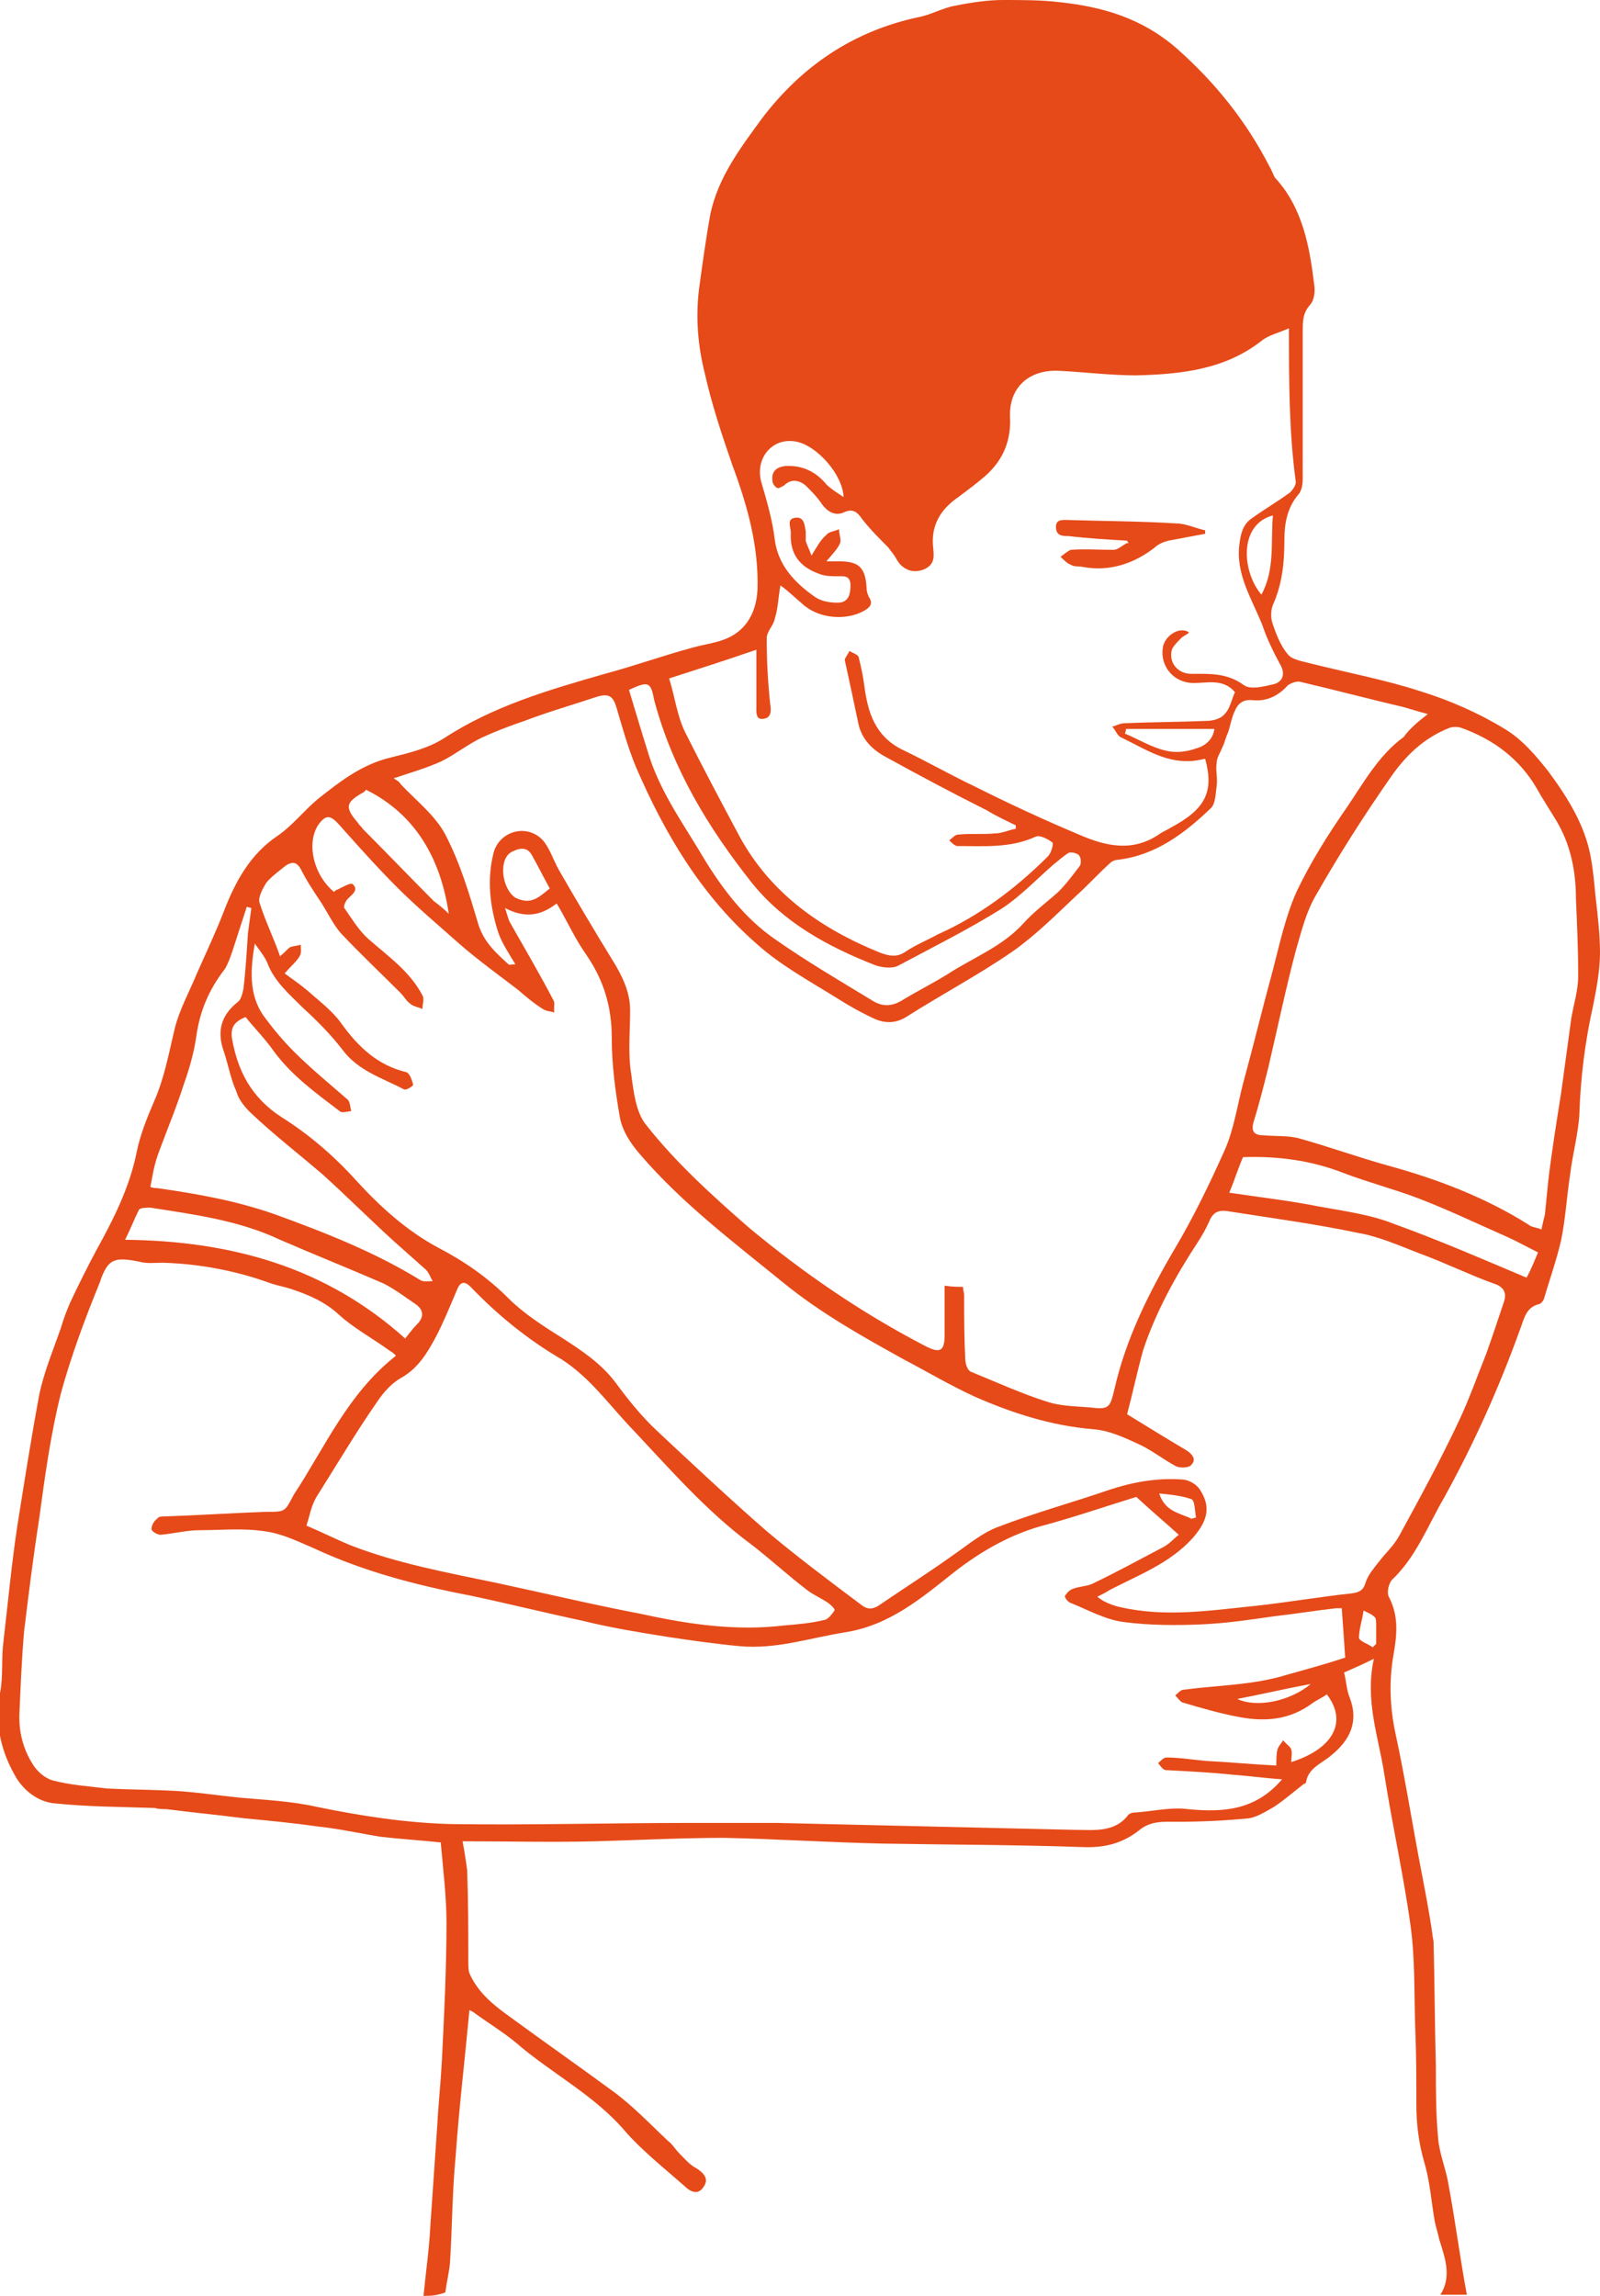<?xml version="1.0" encoding="utf-8"?>
<!-- Generator: Adobe Illustrator 19.2.1, SVG Export Plug-In . SVG Version: 6.00 Build 0)  -->
<svg version="1.1" id="Layer_1" xmlns="http://www.w3.org/2000/svg" xmlns:xlink="http://www.w3.org/1999/xlink" x="0px" y="0px"
	 viewBox="0 0 139.4 200" style="enable-background:new 0 0 139.4 200;" xml:space="preserve">
<style type="text/css">
	.st0{fill:#E64A19;}
</style>
<g id="shoulder-main">
	<path class="st0" d="M36.9,200c0.2-2.1,0.5-4.1,0.6-6.2c0.2-2.9,0.4-5.8,0.6-8.7c0.1-1.9,0.3-3.7,0.4-5.6c0.2-4,0.4-8,0.4-12
		c0-2.3-0.3-4.7-0.5-7c-1.9-0.2-3.6-0.3-5.3-0.5c-1.8-0.3-3.6-0.7-5.5-0.9c-2.1-0.3-4.2-0.5-6.3-0.7c-2.3-0.3-4.5-0.5-6.8-0.8
		c-0.3,0-0.7,0-1-0.1c-2.9-0.1-5.8-0.1-8.7-0.4c-1.3-0.1-2.5-0.9-3.3-2.1c-1.4-2.3-2-4.8-1.5-7.5c0.3-1.5,0.1-3,0.3-4.5
		c0.4-3.4,0.7-6.7,1.2-10c0.6-3.8,1.2-7.6,1.9-11.4c0.4-2,1.2-3.9,1.9-5.9c0.2-0.7,0.5-1.5,0.8-2.2c0.7-1.5,1.5-3.1,2.3-4.6
		c1.5-2.7,2.9-5.5,3.5-8.5c0.3-1.5,0.9-3,1.5-4.4c0.9-2,1.3-4.2,1.8-6.3c0.4-1.7,1.3-3.3,2-5c0.8-1.8,1.6-3.5,2.3-5.3
		c1-2.6,2.3-5,4.7-6.6c1.3-0.9,2.3-2.2,3.5-3.2c1.9-1.5,3.8-3,6.3-3.6c1.6-0.4,3.3-0.8,4.7-1.7c4.3-2.8,9.1-4.2,14-5.6
		c2.6-0.7,5.1-1.6,7.7-2.3c0.7-0.2,1.4-0.3,2.1-0.5c2.3-0.6,3.4-2.3,3.5-4.6c0.1-3.8-0.9-7.3-2.2-10.8c-0.9-2.6-1.8-5.3-2.4-8
		c-0.6-2.4-0.8-4.8-0.5-7.3c0.3-2.2,0.6-4.4,1-6.6c0.7-3.2,2.6-5.7,4.5-8.3c3.5-4.6,8-7.6,13.6-8.8c1.1-0.2,2.1-0.8,3.2-1
		C84.7,0.2,86.1,0,87.4,0c1.7,0,3.4,0,5,0.2c3.7,0.4,7.1,1.4,10.1,4c3.4,3,6.1,6.4,8.1,10.3c0.2,0.3,0.3,0.7,0.5,1
		c2.4,2.6,3,6,3.4,9.3c0.1,0.6,0,1.4-0.4,1.8c-0.6,0.7-0.6,1.4-0.6,2.3c0,4.3,0,8.5,0,12.8c0,0.5-0.1,1.1-0.4,1.4
		c-1,1.2-1.2,2.6-1.2,4c0,2-0.2,3.8-1,5.6c-0.2,0.5-0.2,1.2,0,1.7c0.3,0.9,0.7,1.9,1.3,2.6c0.4,0.5,1.3,0.6,2,0.8
		c3.2,0.8,6.4,1.4,9.5,2.4c2.6,0.8,5.1,1.9,7.4,3.3c1.5,0.9,2.7,2.3,3.8,3.7c1.7,2.3,3.2,4.7,3.7,7.5c0.2,1.1,0.3,2.2,0.4,3.3
		c0.2,1.7,0.4,3.4,0.4,5c0,1.5-0.3,3.1-0.6,4.6c-0.7,3.1-1.1,6.3-1.2,9.5c-0.1,1.7-0.6,3.5-0.8,5.2c-0.3,1.9-0.4,3.9-0.8,5.8
		c-0.4,1.7-1,3.4-1.5,5.1c-0.1,0.2-0.3,0.4-0.4,0.4c-1.2,0.3-1.3,1.3-1.7,2.3c-1.8,5-4,9.9-6.6,14.6c-1.4,2.4-2.4,5.1-4.5,7.1
		c-0.3,0.3-0.5,1.1-0.3,1.5c0.9,1.7,0.7,3.4,0.4,5.1c-0.4,2.3-0.3,4.6,0.2,6.9c0.8,3.7,1.4,7.5,2.1,11.2c0.4,2.1,0.8,4.1,1.1,6.2
		c0,0.2,0.1,0.5,0.1,0.7c0.1,3.6,0.1,7.2,0.2,10.8c0,2.1,0,4.2,0.2,6.3c0.1,1.3,0.7,2.7,0.9,4c0.6,3.2,1,6.4,1.6,9.6
		c-0.8,0-1.5,0-2.3,0c1-1.6,0.4-3.2-0.1-4.8c-0.1-0.5-0.3-1.1-0.4-1.6c-0.3-1.7-0.4-3.4-0.9-5.1c-0.5-1.7-0.7-3.4-0.7-5.1
		c0-2.2,0-4.4-0.1-6.7c-0.1-2.9,0-5.9-0.4-8.8c-0.6-4.4-1.6-8.8-2.3-13.3c-0.5-3.2-1.7-6.4-0.9-10c-1,0.5-1.7,0.8-2.6,1.2
		c0.2,0.7,0.2,1.5,0.5,2.2c0.8,2.1,0,3.7-1.6,5c-0.8,0.7-2,1.1-2.2,2.3c0,0.1-0.1,0.2-0.2,0.2c-0.9,0.7-1.7,1.4-2.6,2
		c-0.7,0.4-1.5,0.9-2.2,1c-2.1,0.2-4.1,0.3-6.2,0.3c-1.2,0-2.3-0.1-3.3,0.7c-1.5,1.2-3.1,1.6-5.1,1.5c-5.8-0.2-11.5-0.2-17.3-0.3
		c-4.6-0.1-9.2-0.4-13.8-0.5c-3.7,0-7.5,0.2-11.2,0.3c-3.8,0.1-7.7,0-11.6,0c0.2,1,0.3,1.8,0.4,2.5c0.1,2.7,0.1,5.3,0.1,8
		c0,0.3,0,0.7,0.1,1c0.7,1.6,2,2.7,3.4,3.7c3,2.2,6,4.3,9,6.5c1.8,1.3,3.3,2.9,4.9,4.4c0.4,0.3,0.6,0.7,1,1.1c0.5,0.5,0.9,1,1.5,1.3
		c0.6,0.4,1.1,0.9,0.6,1.6c-0.5,0.8-1.2,0.4-1.7-0.1c-1.7-1.5-3.6-3-5.1-4.7c-2.7-3.2-6.5-5.1-9.6-7.8c-1.1-0.9-2.4-1.7-3.5-2.5
		c-0.1-0.1-0.3-0.2-0.5-0.3c-0.4,4.3-0.9,8.5-1.2,12.7c-0.3,3.1-0.3,6.3-0.5,9.4c-0.1,0.9-0.3,1.7-0.4,2.5C38,200,37.4,200,36.9,200
		z M34.5,118.1c-0.2-0.2-0.3-0.3-0.5-0.4c-1.5-1.1-3.2-2-4.5-3.2c-1.2-1.1-2.6-1.7-4.1-2.2c-0.6-0.2-1.2-0.3-1.8-0.5
		c-3-1.1-6.2-1.7-9.4-1.8c-0.7,0-1.4,0.1-2.1-0.1c-2.1-0.4-2.7-0.3-3.4,1.8c-1.3,3.2-2.5,6.4-3.4,9.7c-0.9,3.6-1.4,7.3-1.9,11
		c-0.5,3.2-0.9,6.4-1.3,9.7c-0.2,2.3-0.3,4.7-0.4,7c-0.1,1.7,0.3,3.2,1.1,4.5c0.4,0.7,1.1,1.3,1.8,1.5c1.5,0.4,3.1,0.5,4.7,0.7
		c1.9,0.1,3.9,0.1,5.8,0.2c1.9,0.1,3.8,0.4,5.8,0.6c2.2,0.2,4.5,0.3,6.7,0.8c3.9,0.8,7.8,1.4,11.7,1.5c6.9,0.1,13.9-0.1,20.8-0.1
		c2.5,0,5.1,0,7.6,0c8.6,0.2,17.2,0.4,25.8,0.6c1.7,0,3.6,0.3,4.8-1.3c0.1-0.1,0.3-0.2,0.5-0.2c1.6-0.1,3.2-0.5,4.7-0.3
		c3.1,0.3,5.9,0.1,8.2-2.6c-1.5-0.1-2.9-0.3-4.3-0.4c-1.9-0.2-3.9-0.3-5.8-0.4c-0.3,0-0.5-0.4-0.7-0.6c0.2-0.2,0.5-0.5,0.7-0.5
		c1.2,0,2.3,0.2,3.5,0.3c2,0.1,4,0.3,6.1,0.4c0-0.5,0-1,0.1-1.4c0.1-0.3,0.3-0.5,0.5-0.8c0.2,0.3,0.6,0.5,0.7,0.8
		c0.1,0.3,0,0.7,0,1.1c3.5-1.1,5-3.4,3.1-5.9c-0.4,0.3-0.9,0.5-1.3,0.8c-1.9,1.4-4,1.6-6.2,1.2c-1.7-0.3-3.4-0.8-5.1-1.3
		c-0.2-0.1-0.4-0.4-0.6-0.6c0.2-0.2,0.5-0.5,0.7-0.5c3-0.4,6.1-0.4,9-1.3c1.8-0.5,3.6-1,5.1-1.5c-0.1-1.6-0.2-2.9-0.3-4.3
		c-0.1,0-0.3,0-0.5,0c-1.8,0.2-3.6,0.5-5.4,0.7c-2.1,0.3-4.1,0.6-6.2,0.7c-2.3,0.1-4.6,0.1-6.9-0.2c-1.6-0.2-3.2-1.1-4.7-1.7
		c-0.2-0.1-0.5-0.5-0.4-0.6c0.2-0.3,0.4-0.5,0.7-0.6c0.5-0.2,1.1-0.2,1.6-0.4c2.1-1,4.1-2.1,6.2-3.2c0.6-0.3,1-0.8,1.4-1.1
		c-1.2-1.1-2.3-2-3.7-3.3c-2.6,0.8-5.5,1.8-8.5,2.6c-2.7,0.8-5.1,2.2-7.3,3.9c-2.9,2.3-5.7,4.7-9.6,5.3c-3.1,0.5-6,1.5-9.2,1.2
		c-2.1-0.2-4.2-0.5-6.2-0.8c-2.5-0.4-5-0.8-7.4-1.4c-3.3-0.7-6.5-1.5-9.8-2.2c-4.7-0.9-9.3-2.1-13.6-4.1c-1.4-0.6-2.8-1.3-4.3-1.5
		c-1.9-0.3-3.8-0.1-5.7-0.1c-1.1,0-2.3,0.3-3.4,0.4c-0.3,0-0.8-0.3-0.8-0.5c0-0.3,0.2-0.7,0.5-0.9c0.1-0.2,0.4-0.2,0.7-0.2
		c2.9-0.1,5.9-0.3,8.8-0.4c1.7,0,1.6,0,2.4-1.5C28.3,126.1,30.3,121.4,34.5,118.1z M98.2,123.2c1.8,1.1,3.4,2.1,5.1,3.1
		c0.5,0.3,1,0.8,0.5,1.3c-0.2,0.3-1.1,0.3-1.4,0.1c-1.1-0.6-2.1-1.4-3.2-1.9c-1.3-0.6-2.6-1.2-4-1.3c-3.6-0.3-7-1.4-10.2-2.8
		c-2.2-1-4.2-2.2-6.3-3.3c-3.6-2-7.2-4-10.5-6.7c-4.3-3.5-8.8-6.9-12.4-11.1c-0.8-0.9-1.6-2.1-1.8-3.3c-0.4-2.3-0.7-4.6-0.7-6.9
		c0-2.7-0.7-5-2.2-7.2c-1-1.4-1.7-3-2.6-4.5c-1.4,1.1-2.8,1.3-4.5,0.4c0.2,0.6,0.3,1,0.4,1.2c1.3,2.3,2.6,4.5,3.8,6.8
		c0.2,0.3,0,0.7,0.1,1.1c-0.3-0.1-0.7-0.1-1-0.3c-0.8-0.5-1.5-1.1-2.2-1.7c-1.7-1.3-3.5-2.6-5.1-4c-1.8-1.6-3.7-3.2-5.4-4.9
		c-1.7-1.7-3.4-3.6-5-5.4c-0.8-0.9-1.2-1-1.9,0c-1,1.6-0.4,4.3,1.4,5.8c0.1-0.1,0.2-0.2,0.3-0.2c0.4-0.2,1.1-0.6,1.3-0.5
		c0.6,0.5,0,0.9-0.4,1.3c-0.2,0.2-0.4,0.7-0.3,0.8c0.7,1,1.3,2,2.1,2.7c1.7,1.5,3.6,2.8,4.7,4.9c0.2,0.3,0,0.8,0,1.2
		c-0.4-0.2-0.8-0.2-1.1-0.5c-0.3-0.2-0.5-0.6-0.8-0.9c-1.7-1.7-3.5-3.4-5.2-5.2c-0.7-0.8-1.2-1.9-1.8-2.8c-0.6-0.9-1.2-1.8-1.7-2.8
		c-0.4-0.7-0.8-0.6-1.3-0.3c-0.6,0.5-1.2,0.9-1.7,1.5c-0.3,0.5-0.7,1.2-0.6,1.7c0.5,1.6,1.2,3,1.8,4.7c0.5-0.4,0.7-0.7,0.9-0.8
		c0.3-0.1,0.6-0.1,0.9-0.2c0,0.3,0.1,0.7-0.1,1c-0.2,0.4-0.7,0.8-1.3,1.5c0.7,0.5,1.4,1,2,1.5c1,0.9,2.1,1.7,2.9,2.8
		c1.5,2.1,3.2,3.7,5.7,4.3c0.3,0.1,0.5,0.7,0.6,1.1c0,0.1-0.6,0.5-0.8,0.4c-1.9-1-4-1.6-5.4-3.5c-1-1.3-2.2-2.5-3.4-3.6
		c-1.2-1.2-2.5-2.3-3.1-3.9c-0.2-0.5-0.6-1-1.1-1.7c-0.4,2.3-0.5,4.4,0.7,6.2c0.8,1.1,1.7,2.2,2.7,3.2c1.5,1.5,3.1,2.8,4.7,4.2
		c0.2,0.2,0.2,0.6,0.3,1c-0.3,0-0.8,0.2-1,0c-2.1-1.6-4.2-3.1-5.8-5.3c-0.7-1-1.6-1.9-2.4-2.9c-1,0.4-1.3,0.9-1.2,1.8
		c0.5,2.9,1.7,5.2,4.3,6.9c2.4,1.5,4.6,3.4,6.5,5.5c2.1,2.3,4.4,4.4,7.2,5.9c2.3,1.2,4.3,2.6,6.1,4.4c1.3,1.3,3,2.4,4.6,3.4
		c1.7,1.1,3.4,2.2,4.7,3.9c1.1,1.5,2.3,3,3.7,4.3c3.1,2.9,6.2,5.8,9.4,8.6c2.6,2.2,5.4,4.3,8.2,6.4c0.5,0.4,0.9,0.6,1.6,0.2
		c2.2-1.5,4.4-2.9,6.5-4.4c1.3-0.9,2.6-2,4-2.5c3.1-1.2,6.4-2.1,9.6-3.2c2.1-0.7,4.3-1.1,6.6-0.9c0.5,0.1,1,0.4,1.3,0.8
		c1,1.5,0.8,2.7-0.6,4.3c-2,2.2-4.7,3.2-7.2,4.5c-0.3,0.2-0.7,0.4-1.1,0.6c0.3,0.2,0.4,0.3,0.6,0.4c0.4,0.2,0.9,0.4,1.4,0.5
		c3.9,0.9,7.8,0.3,11.7-0.1c2.8-0.3,5.7-0.8,8.5-1.1c0.7-0.1,1-0.3,1.2-1c0.2-0.6,0.7-1.2,1.1-1.7c0.6-0.8,1.3-1.4,1.8-2.3
		c1.8-3.3,3.6-6.6,5.2-10c0.9-1.9,1.6-3.9,2.4-5.9c0.5-1.4,1-2.9,1.5-4.4c0.3-0.8,0.1-1.4-0.9-1.7c-2.2-0.8-4.2-1.8-6.4-2.6
		c-1.8-0.7-3.6-1.5-5.4-1.8c-3.8-0.8-7.6-1.3-11.4-1.9c-0.7-0.1-1.2,0.1-1.5,0.8c-0.3,0.7-0.7,1.4-1.1,2c-1.9,2.9-3.6,6-4.7,9.3
		C99.1,119.4,98.7,121.3,98.2,123.2z M124.4,62.2c-0.8-0.2-1.4-0.4-2.1-0.6c-3-0.7-6-1.5-9-2.2c-0.3-0.1-0.8,0.1-1.1,0.3
		c-0.8,0.9-1.8,1.4-3,1.3c-0.8-0.1-1.3,0.2-1.6,0.9c-0.3,0.6-0.4,1.3-0.6,1.9c-0.2,0.4-0.3,0.9-0.5,1.3c-0.2,0.5-0.5,0.9-0.5,1.4
		c-0.1,0.6,0.1,1.3,0,2c-0.1,0.7-0.1,1.5-0.5,1.9c-2.3,2.2-4.8,4.1-8.1,4.5c-0.2,0-0.5,0.1-0.7,0.3c-1,0.9-1.9,1.9-2.9,2.8
		c-1.8,1.7-3.6,3.5-5.6,4.9c-2.9,2-6.1,3.7-9.1,5.6c-0.9,0.6-1.8,0.7-2.8,0.3c-1.1-0.5-2.2-1.1-3.3-1.8c-2.4-1.5-5-2.9-7.1-4.8
		c-4.8-4.2-8-9.6-10.5-15.4c-0.7-1.7-1.2-3.5-1.7-5.2c-0.3-1-0.7-1.2-1.7-0.9c-2.1,0.7-4.2,1.3-6.3,2.1c-1.2,0.4-2.5,0.9-3.6,1.4
		c-1.3,0.6-2.4,1.5-3.6,2.1c-1.3,0.6-2.7,1-4.2,1.5c0.3,0.2,0.5,0.3,0.6,0.5c1.3,1.4,3,2.7,3.9,4.4c1.3,2.5,2.1,5.2,2.9,7.9
		c0.5,1.5,1.5,2.4,2.6,3.4c0.1,0.1,0.2,0,0.6,0c-0.6-1-1.2-1.9-1.5-2.8c-0.7-2.2-1-4.5-0.4-6.9c0.5-1.9,2.9-2.6,4.3-1.1
		c0.6,0.7,0.9,1.7,1.4,2.6c1.5,2.6,3.1,5.3,4.7,7.9c0.8,1.3,1.5,2.7,1.5,4.3c0,1.9-0.2,3.8,0.1,5.6c0.2,1.5,0.4,3.3,1.3,4.4
		c2.6,3.3,5.7,6.1,8.9,8.9c4.8,4,9.9,7.5,15.5,10.4c1.2,0.6,1.6,0.4,1.6-1c0-1.4,0-2.8,0-4.3c0.7,0.1,1.1,0.1,1.6,0.1
		c0,0.3,0.1,0.5,0.1,0.7c0,1.9,0,3.7,0.1,5.6c0,0.4,0.2,1,0.5,1.1c2.2,0.9,4.4,1.9,6.6,2.6c1.2,0.4,2.5,0.4,3.7,0.5
		c1.7,0.2,1.8,0.1,2.2-1.6c1-4.4,3-8.4,5.3-12.3c1.6-2.7,3-5.6,4.3-8.5c0.8-1.8,1.1-3.9,1.6-5.8c0.9-3.3,1.7-6.6,2.6-9.9
		c0.6-2.3,1.1-4.7,2.1-6.9c1.2-2.5,2.7-4.9,4.3-7.2c1.5-2.2,2.8-4.6,5-6.2C122.8,63.5,123.5,62.9,124.4,62.2z M112.3,28.6
		c-0.9,0.4-1.8,0.6-2.4,1.1c-3.2,2.5-7,2.9-10.9,3c-2.3,0-4.6-0.3-6.8-0.4c-2.6-0.1-4.3,1.5-4.2,4c0.1,2.1-0.6,3.8-2.2,5.2
		c-0.7,0.6-1.5,1.2-2.3,1.8c-1.6,1.1-2.4,2.5-2.2,4.4c0.1,0.9,0.1,1.5-0.8,1.9c-1,0.4-1.9,0-2.4-0.9c-0.2-0.4-0.5-0.7-0.7-1
		c-0.8-0.8-1.6-1.6-2.3-2.5c-0.4-0.6-0.8-0.9-1.5-0.6c-0.8,0.4-1.5,0-2-0.7c-0.4-0.6-0.9-1.1-1.4-1.6c-0.6-0.5-1.3-0.6-1.9,0
		c-0.2,0.1-0.5,0.3-0.6,0.2c-0.2-0.1-0.4-0.4-0.4-0.6c-0.1-0.8,0.3-1.2,1.1-1.3c1.5-0.1,2.7,0.5,3.6,1.6c0.4,0.4,0.9,0.7,1.5,1.1
		c-0.1-2-2.3-4.4-4-4.8c-2.1-0.5-3.7,1.3-3.2,3.4c0.5,1.7,1,3.4,1.2,5.1c0.3,2.3,1.8,3.8,3.5,5c0.6,0.4,1.3,0.5,2,0.5
		c0.9,0,1.1-0.7,1.1-1.5c0-0.9-0.6-0.8-1.1-0.8c-0.5,0-1.1,0-1.6-0.2c-1.7-0.6-2.6-1.7-2.5-3.6c0-0.5-0.4-1.2,0.4-1.3
		c0.8-0.1,0.8,0.7,0.9,1.2c0,0.3,0,0.6,0,0.8c0.1,0.4,0.3,0.7,0.5,1.3c0.5-0.8,0.8-1.4,1.3-1.8c0.2-0.3,0.7-0.3,1.1-0.5
		c0,0.4,0.2,0.9,0.1,1.2c-0.2,0.5-0.7,1-1.2,1.6c0.5,0,0.8,0,1.1,0c1.7,0,2.3,0.5,2.4,2.3c0,0.3,0.1,0.6,0.2,0.8
		c0.4,0.6,0.1,0.9-0.4,1.2c-1.6,0.9-4,0.7-5.4-0.6c-0.6-0.5-1.2-1.1-1.9-1.6c-0.2,1-0.2,2-0.5,2.9c-0.1,0.6-0.7,1.1-0.7,1.7
		c0,1.9,0.1,3.8,0.3,5.7c0.1,0.6,0.1,1.2-0.5,1.3c-0.8,0.2-0.7-0.6-0.7-1.1c0-1.7,0-3.3,0-4.9c-2.6,0.9-5.1,1.7-7.6,2.5
		c0.5,1.6,0.7,3.3,1.4,4.7c1.5,3,3.1,6,4.7,9c2.7,5,7.1,8.1,12.3,10.2c0.8,0.3,1.5,0.4,2.2-0.1c0.9-0.6,1.9-1,2.8-1.5
		c3.6-1.6,6.8-4,9.6-6.8c0.3-0.3,0.5-1.1,0.4-1.2c-0.4-0.3-1.1-0.7-1.5-0.5c-2.2,1-4.5,0.8-6.8,0.8c-0.2,0-0.5-0.3-0.7-0.5
		c0.3-0.2,0.5-0.5,0.8-0.5c1.1-0.1,2.2,0,3.2-0.1c0.6,0,1.2-0.3,1.8-0.4c0-0.1,0-0.2,0-0.3c-0.8-0.4-1.7-0.8-2.5-1.3
		c-3-1.5-6-3.1-8.9-4.7c-1.1-0.6-2-1.5-2.3-2.8c-0.4-1.9-0.8-3.8-1.2-5.6c0-0.2,0.3-0.5,0.4-0.8c0.3,0.2,0.7,0.3,0.8,0.5
		c0.2,0.8,0.4,1.7,0.5,2.5c0.3,2.3,0.9,4.4,3.3,5.6c2.1,1,4.2,2.2,6.3,3.2c3,1.5,6,2.9,9.1,4.2c2.3,1,4.7,1.6,7.1-0.1
		c0.3-0.2,0.6-0.3,0.9-0.5c3-1.6,3.8-3.1,3-6c-0.5,0.1-0.9,0.2-1.4,0.2c-2.2,0.1-4.1-1.2-6-2.1c-0.3-0.2-0.4-0.6-0.7-0.9
		c0.4-0.1,0.7-0.3,1.1-0.3c2.4-0.1,4.7-0.1,7.1-0.2c0.6,0,1.3-0.2,1.6-0.6c0.5-0.5,0.6-1.3,0.9-1.9c-1-1.2-2.4-0.8-3.6-0.8
		c-1.7,0-2.9-1.4-2.7-3c0.1-1.1,1.5-2,2.3-1.4c-0.2,0.2-0.5,0.3-0.7,0.5c-0.3,0.3-0.7,0.7-0.8,1c-0.3,1.1,0.5,2.1,1.7,2.1
		c1.6,0,3.1-0.1,4.6,1c0.6,0.4,1.7,0.1,2.6-0.1c0.7-0.2,1-0.8,0.6-1.6c-0.6-1.1-1.2-2.3-1.6-3.5c-0.9-2.3-2.4-4.5-2-7.2
		c0.1-0.8,0.3-1.6,1-2.1c1.1-0.8,2.3-1.5,3.4-2.3c0.2-0.2,0.5-0.6,0.5-0.9C112.3,37.6,112.3,33.2,112.3,28.6z M134.3,107.1
		c0.1-0.5,0.2-0.9,0.3-1.3c0.1-1,0.2-2,0.3-3c0.3-2.5,0.7-5,1.1-7.5c0.3-2.2,0.6-4.4,0.9-6.6c0.2-1.2,0.6-2.4,0.6-3.7
		c0-2.3-0.1-4.5-0.2-6.8c0-2.4-0.5-4.7-1.7-6.7c-0.6-1-1.2-1.9-1.7-2.8c-1.5-2.6-3.8-4.3-6.6-5.3c-0.3-0.1-0.7-0.1-1,0
		c-2.3,0.9-3.9,2.5-5.2,4.4c-2.3,3.3-4.4,6.6-6.4,10.1c-0.9,1.5-1.3,3.2-1.8,4.9c-0.9,3.4-1.6,6.8-2.4,10.2
		c-0.4,1.6-0.8,3.2-1.3,4.8c-0.2,0.8,0.1,1.1,0.9,1.1c1.1,0.1,2.2,0,3.2,0.3c2.5,0.7,5,1.6,7.5,2.3c4.4,1.2,8.6,2.8,12.4,5.2
		C133.4,106.9,133.8,106.9,134.3,107.1z M26.7,132.9c1.4,0.6,2.6,1.2,3.8,1.7c4.1,1.6,8.5,2.4,12.8,3.3c4.2,0.9,8.4,1.9,12.6,2.7
		c4.1,0.9,8.2,1.5,12.4,1c1.2-0.1,2.4-0.2,3.6-0.5c0.3-0.1,0.6-0.5,0.8-0.8c0.1-0.1-0.3-0.5-0.6-0.7c-0.6-0.4-1.3-0.7-1.8-1.1
		c-1.7-1.3-3.2-2.7-4.9-4c-3.9-2.9-7.1-6.6-10.4-10.1c-2-2.1-3.6-4.4-6.1-6c-2.9-1.7-5.5-3.8-7.9-6.3c-0.5-0.5-0.9-0.5-1.2,0.3
		c-0.6,1.4-1.2,2.9-1.9,4.2c-0.7,1.3-1.5,2.6-2.9,3.4c-0.9,0.5-1.6,1.3-2.2,2.2c-1.8,2.6-3.4,5.3-5.1,8
		C27.1,131.1,27,132,26.7,132.9z M13.1,103.4c0.3,0.1,0.4,0.1,0.6,0.1c3.5,0.5,6.9,1.1,10.3,2.3c4.4,1.6,8.7,3.3,12.6,5.7
		c0.3,0.2,0.7,0.1,1.1,0.1c-0.2-0.3-0.3-0.7-0.6-1c-0.9-0.8-1.8-1.6-2.7-2.4c-2.1-1.9-4.2-4-6.3-5.9c-2.1-1.8-4.3-3.5-6.3-5.4
		c-0.5-0.5-1-1.1-1.2-1.8c-0.5-1.1-0.7-2.3-1.1-3.5c-0.6-1.7-0.3-3.1,1.2-4.3c0.3-0.2,0.4-0.7,0.5-1.1c0.2-1.6,0.3-3.3,0.4-4.9
		c0.1-0.7,0.2-1.5,0.3-2.2c-0.1,0-0.3-0.1-0.4-0.1c-0.4,1.2-0.8,2.5-1.2,3.7c-0.2,0.6-0.4,1.2-0.7,1.7c-1.4,1.8-2.2,3.7-2.5,5.9
		c-0.2,1.4-0.6,2.8-1.1,4.2c-0.6,1.9-1.4,3.8-2.1,5.7C13.4,101.5,13.3,102.4,13.1,103.4z M54.8,60.1c0.6,2,1.2,4,1.8,5.9
		c1.1,3.3,3.1,6,4.8,8.9c1.6,2.6,3.5,5.1,6.1,6.9c2.7,1.9,5.6,3.6,8.4,5.3c0.9,0.6,1.7,0.6,2.6,0.1c1.3-0.8,2.7-1.5,4-2.3
		c2.3-1.5,4.8-2.4,6.7-4.5c0.9-1,2-1.8,3-2.7c0.7-0.7,1.3-1.5,1.9-2.3c0.1-0.2,0.1-0.7-0.1-0.9c-0.2-0.2-0.7-0.3-0.9-0.2
		c-0.5,0.3-0.9,0.7-1.3,1c-1.5,1.3-2.9,2.8-4.6,3.9c-2.9,1.8-5.9,3.3-8.9,4.9c-0.5,0.3-1.4,0.2-2,0c-4.1-1.6-8-3.7-10.8-7.2
		c-3.8-4.8-6.9-9.9-8.5-15.9C56.7,59.4,56.5,59.3,54.8,60.1z M134,109.1c-1-0.5-1.9-1-2.8-1.4c-2.5-1.1-5-2.3-7.6-3.3
		c-2.1-0.8-4.4-1.4-6.5-2.2c-2.8-1.1-5.7-1.5-8.8-1.4c-0.4,0.9-0.7,1.9-1.2,3.1c2.7,0.4,5.3,0.7,7.8,1.2c2.2,0.4,4.5,0.7,6.5,1.5
		c3.9,1.4,7.8,3.1,11.6,4.7C133.4,110.6,133.7,109.8,134,109.1z M35.3,116.6c0.4-0.5,0.7-0.9,1-1.2c0.7-0.7,0.6-1.3-0.1-1.8
		c-0.9-0.6-1.8-1.3-2.8-1.8c-3-1.3-6-2.5-9-3.8c-3.6-1.7-7.5-2.2-11.3-2.8c-0.3,0-0.9,0-1,0.2c-0.4,0.8-0.7,1.6-1.2,2.6
		C20.2,108.1,28.4,110.4,35.3,116.6z M39.1,79.6c-0.7-4.7-2.8-8.6-7.2-10.8c-0.1,0.1-0.1,0.1-0.2,0.2c-1.6,0.9-1.7,1.3-0.5,2.7
		c0.1,0.2,0.3,0.3,0.4,0.5c2.1,2.1,4.1,4.2,6.2,6.3C38.2,78.8,38.7,79.2,39.1,79.6z M47.9,77.4c-0.5-0.9-1-1.9-1.5-2.8
		c-0.4-0.8-1-0.8-1.8-0.4c-1.2,0.6-0.9,3.2,0.3,4C46.3,78.9,47,78.1,47.9,77.4z M110.9,44.9c-3,0.8-2.7,4.9-1,6.9
		C111.1,49.6,110.7,47.2,110.9,44.9z M98.1,63.5c0,0.1,0,0.2-0.1,0.4c1.2,0.5,2.3,1.2,3.6,1.5c0.8,0.2,1.8,0.1,2.6-0.2
		c0.8-0.2,1.5-0.8,1.6-1.7C103.2,63.5,100.7,63.5,98.1,63.5z M103.8,132.3c0.1,0,0.3-0.1,0.4-0.1c-0.1-0.6-0.1-1.5-0.4-1.6
		c-0.8-0.3-1.8-0.4-2.8-0.5C101.5,131.7,102.8,131.8,103.8,132.3z M119.6,143.5c0.1-0.1,0.2-0.2,0.3-0.3c0-0.5,0-1.1,0-1.6
		c0-0.2,0-0.6-0.1-0.7c-0.3-0.3-0.6-0.4-1-0.6c-0.1,0.8-0.4,1.6-0.4,2.4C118.5,143,119.2,143.2,119.6,143.5z M107.8,148
		c1.7,0.8,4.6,0.2,6.4-1.3C112,147.1,109.9,147.6,107.8,148z"/>
	<path class="st0" d="M98.2,47.1c-1.7-0.1-3.4-0.2-5.1-0.4c-0.5,0-1.1,0-1.1-0.8c0-0.7,0.6-0.6,1.1-0.6c3.1,0.1,6.3,0.1,9.4,0.3
		c0.8,0,1.6,0.4,2.5,0.6c0,0.1,0,0.2,0,0.3c-1.1,0.2-2.1,0.4-3.2,0.6c-0.4,0.1-0.9,0.3-1.2,0.6c-1.8,1.4-3.9,2.1-6.2,1.7
		c-0.4-0.1-0.8,0-1.1-0.2c-0.3-0.1-0.6-0.4-0.9-0.7c0.3-0.2,0.6-0.5,0.9-0.6c1.2-0.1,2.5,0,3.7,0c0.4,0,0.8-0.4,1.2-0.6
		C98.4,47.4,98.3,47.3,98.2,47.1z"/>
</g>
</svg>
